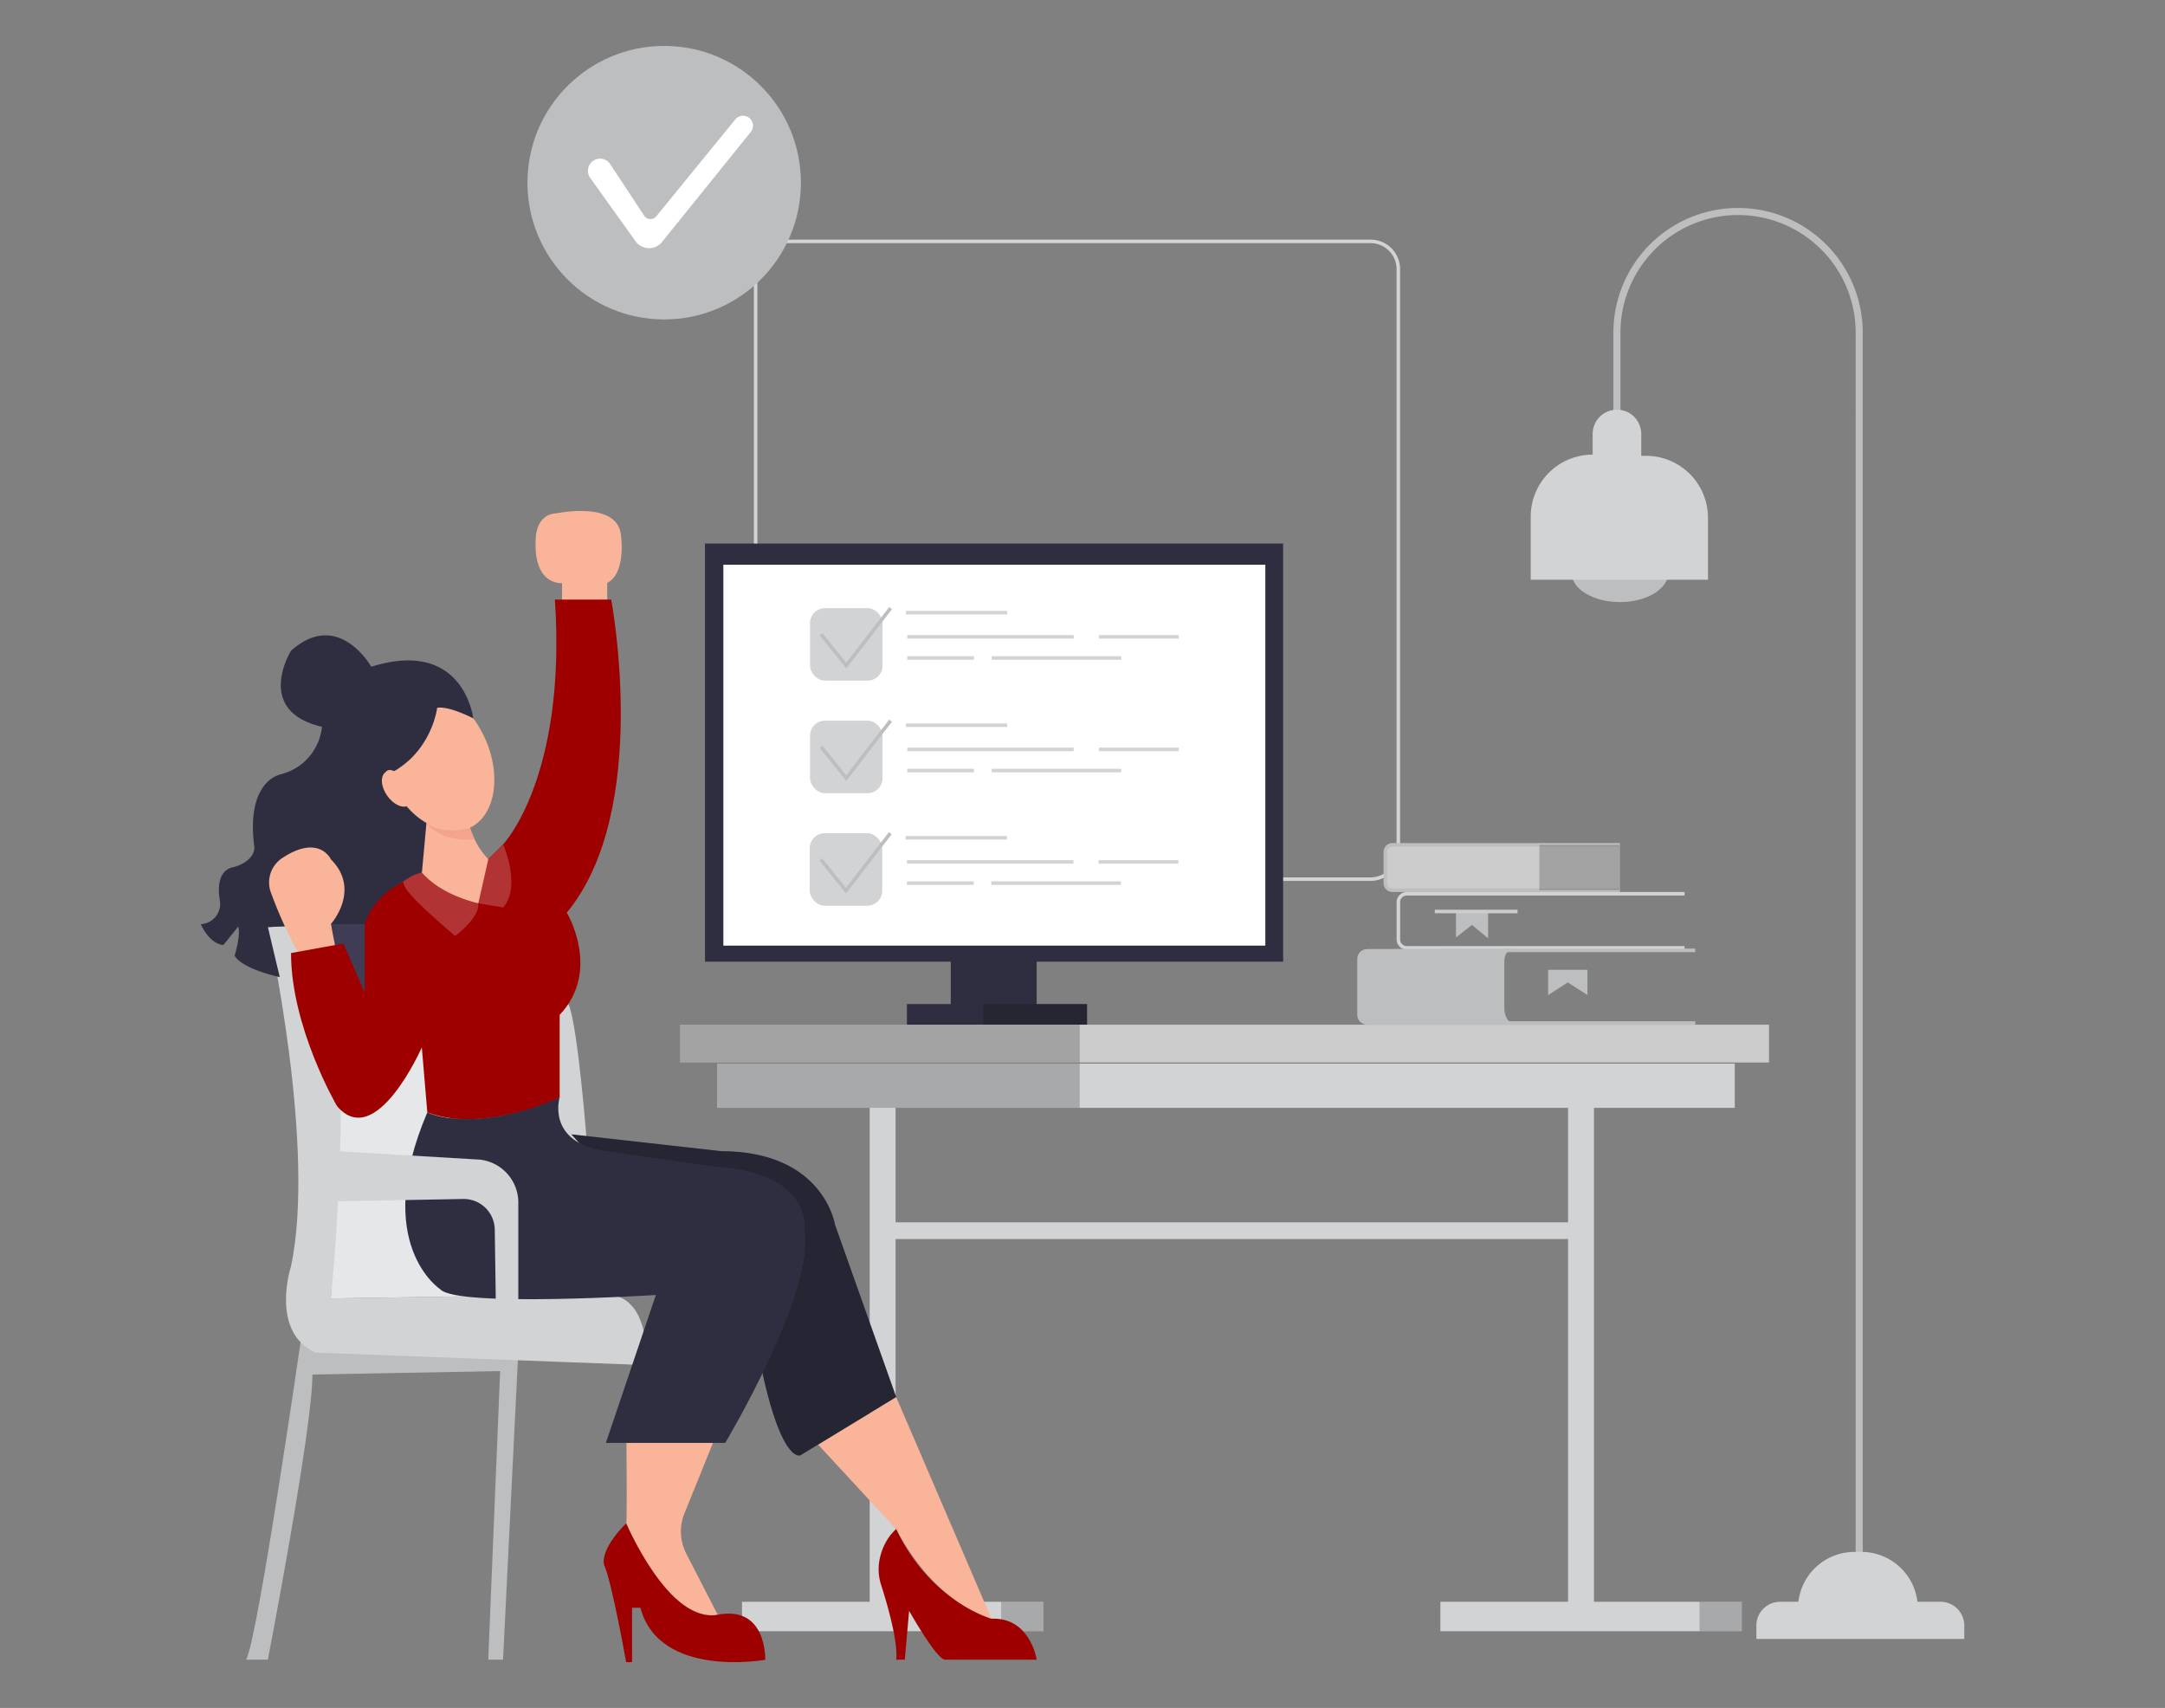  <!DOCTYPE svg PUBLIC "-//W3C//DTD SVG 1.1//EN" "http://www.w3.org/Graphics/SVG/1.1/DTD/svg11.dtd">
<svg id="be994f86-3009-41a2-b35f-e9b9baefe932" data-name="Layer 1" xmlns="http://www.w3.org/2000/svg" width="865.76" height="682.89" viewBox="0 0 865.76 682.89">
<rect x="0" y="0" width="865.76" height="682.89" fill="#808080" stroke="none"/>
<defs>
<style xmlns="http://www.w3.org/1999/xhtml">*, ::after, ::before { box-sizing: border-box; }
img, svg { vertical-align: middle; }
</style>
<style xmlns="http://www.w3.org/1999/xhtml">*, body, html { -webkit-font-smoothing: antialiased; }
img, svg { max-width: 100%; }
</style>
</defs>
<rect x="296.72" y="640.44" width="120.55" height="11.78" fill="#d1d3d4"/>
<rect x="400.35" y="640.44" width="16.92" height="11.78" opacity="0.2"/>
<path d="M201.16,663.58l6.11-123.32-86.72-6.09S102.84,656.92,98.39,663.58h8.72s17.83-92.09,17.83-114L200,548.2l-4.76,115.38Z" fill="#bcbec0"/>
<rect x="347.78" y="434.1" width="10.36" height="209.66" fill="#d1d3d4"/>
<path d="M285.11,576.92l-11.4,28.17a19.35,19.35,0,0,0,.73,16.11L287,645.63s-18.53,5.23-36.59-36.59c.47-2.38,0-39.93,0-39.93Z" fill="#f9b499"/>
<path d="M358.37,558.59l38.12,88.63s-21.74-4.76-38.12-35.81l-31.22-33.82Z" fill="#f9b499"/>
<rect x="122.67" y="361.17" width="38.56" height="35.54" fill="#3f3d56"/>
<path d="M234.73,457.46s-3.62-47.35-7.36-55.89H215.84l6.53,6.95v33S219.73,459.68,234.73,457.46Z" fill="#d1d3d4"/>
<path d="M174.82,413.61l16.46,104.63-59,.91s4.73-78.25,3.84-98.86Z" fill="#e6e7e8"/>
<path d="M132.28,519.15s9.11-83.26,0-149.66l-25.2,1.18s19.49,87.93,9.27,135.7c0,0-8.54,26.11,9.79,34.45l132.21,5s2.78-29.45-17.78-28.34Z" fill="#d1d3d4"/>
<path d="M548.09,352.21H313.24a11.79,11.79,0,0,1-11.78-11.78V107.59A11.8,11.8,0,0,1,313.24,95.8H548.09a11.8,11.8,0,0,1,11.79,11.79V340.43A11.8,11.8,0,0,1,548.09,352.21Zm-234.85-255a10.39,10.39,0,0,0-10.37,10.38V340.43a10.38,10.38,0,0,0,10.37,10.37H548.09a10.39,10.39,0,0,0,10.38-10.37V107.59a10.4,10.4,0,0,0-10.38-10.38Z" fill="#d1d3d4"/>
<path d="M647.79,337.81v18.12H557.26a3.32,3.32,0,0,1-3.33-3.32V341.13a3.32,3.32,0,0,1,3.33-3.32Z" fill="#ccc"/>
<path d="M647.79,356.64h-91a3.53,3.53,0,0,1-3.52-3.53V340.63a3.53,3.53,0,0,1,3.52-3.53h91v1.41h-91a2.12,2.12,0,0,0-2.11,2.12v12.48a2.12,2.12,0,0,0,2.11,2.12h91Z" fill="#bcbec0"/>
<path d="M673.63,379.7h-111a4.11,4.11,0,0,1-4.14-4.07V360.71a4.11,4.11,0,0,1,4.14-4.07h111v1.41h-111a2.69,2.69,0,0,0-2.73,2.66v14.92a2.69,2.69,0,0,0,2.73,2.66h111Z" fill="#d1d3d4"/>
<polygon points="582.23 374.82 582.23 364.44 595.07 364.44 595.07 375.17 588.65 369.81 582.23 374.82" fill="#bcbec0"/>
<rect x="573.77" y="363.74" width="33.08" height="1.41" fill="#ccc"/>
<path d="M677.91,409.71H603.53c-1.92,0-3.37-3.86-3.37-6.36V384.27c0-2.86,1.3-5,3-5h74.73v1.41H603.18c-.76,0-1.61,1.54-1.61,3.6v19.08c0,2.36,1.38,4.95,2,4.95h74.38Z" fill="#bcbec0"/>
<polygon points="619.09 397.84 619.09 387.77 634.8 387.77 634.8 397.84 626.95 392.81 619.09 397.84" fill="#bcbec0"/>
<path d="M542.75,405.72V383.46a4,4,0,0,1,3.93-4l58.05-.21s-3.83.21-3.87,5.89l.09,19.29s-.13,5.27,4.1,5.27H546.68A4,4,0,0,1,542.75,405.72Z" fill="#bcbec0"/>
<rect x="615.57" y="337.81" width="32.23" height="18.13" opacity="0.2"/>
<ellipse cx="647.79" cy="229.03" rx="19.34" ry="11.7" fill="#bcbec0"/>
<rect x="352.92" y="488.72" width="275.54" height="6.69" fill="#d1d3d4"/>
<rect x="627.05" y="434.1" width="10.36" height="209.66" fill="#d1d3d4"/>
<rect x="380.21" y="380.91" width="34.34" height="25.78" fill="#2f2e41" data-secondary="true"/>
<rect x="281.92" y="217.33" width="231.19" height="167.17" fill="#2f2e41" data-secondary="true"/>
<rect x="289.27" y="225.79" width="216.72" height="152.3" fill="#fff"/>
<rect x="323.92" y="243.14" width="29" height="29" rx="6" fill="#d1d3d4"/>
<polygon points="338.43 267.24 327.8 254.06 328.89 253.17 338.4 264.96 355.58 242.71 356.7 243.57 338.43 267.24" fill="#bcbec0"/>
<rect x="362.29" y="244.25" width="40.48" height="1.41" fill="#d1d3d4"/>
<rect x="362.79" y="253.92" width="66.57" height="1.41" fill="#d1d3d4"/>
<rect x="439.43" y="253.92" width="31.92" height="1.41" fill="#d1d3d4"/>
<rect x="362.79" y="262.38" width="26.69" height="1.41" fill="#d1d3d4"/>
<rect x="396.53" y="262.38" width="51.87" height="1.41" fill="#d1d3d4"/>
<rect x="323.92" y="288.14" width="29" height="29" rx="6" fill="#d1d3d4"/>
<polygon points="338.43 312.24 327.8 299.06 328.89 298.17 338.4 309.97 355.58 287.71 356.7 288.57 338.43 312.24" fill="#bcbec0"/>
<rect x="362.29" y="289.25" width="40.48" height="1.41" fill="#d1d3d4"/>
<rect x="362.79" y="298.92" width="66.57" height="1.41" fill="#d1d3d4"/>
<rect x="439.43" y="298.92" width="31.92" height="1.41" fill="#d1d3d4"/>
<rect x="362.79" y="307.38" width="26.69" height="1.41" fill="#d1d3d4"/>
<rect x="396.53" y="307.38" width="51.87" height="1.41" fill="#d1d3d4"/>
<rect x="323.8" y="333.14" width="29" height="29" rx="6" fill="#d1d3d4"/>
<polygon points="338.31 357.24 327.68 344.06 328.78 343.18 338.29 354.97 355.47 332.71 356.58 333.57 338.31 357.24" fill="#bcbec0"/>
<rect x="362.17" y="334.25" width="40.48" height="1.41" fill="#d1d3d4"/>
<rect x="362.67" y="343.92" width="66.57" height="1.41" fill="#d1d3d4"/>
<rect x="439.31" y="343.92" width="31.92" height="1.41" fill="#d1d3d4"/>
<rect x="362.67" y="352.38" width="26.69" height="1.41" fill="#d1d3d4"/>
<rect x="396.41" y="352.38" width="51.86" height="1.41" fill="#d1d3d4"/>
<rect x="362.67" y="401.45" width="72.02" height="8.26" fill="#2f2e41" data-secondary="true"/>
<rect x="393.23" y="401.45" width="41.47" height="8.26" opacity="0.2"/>
<rect x="271.95" y="409.71" width="435.46" height="15.11" fill="#ccc"/>
<rect x="286.75" y="425.26" width="406.96" height="17.69" fill="#d1d3d4"/>
<rect x="286.75" y="425.26" width="145.02" height="17.69" opacity="0.2"/>
<rect x="271.95" y="409.71" width="159.82" height="15.11" opacity="0.2"/>
<rect x="575.99" y="640.44" width="120.55" height="11.78" fill="#d1d3d4"/>
<rect x="679.62" y="640.44" width="16.92" height="11.78" opacity="0.2"/>
<path d="M744.88,632.88h-2.82V133A47,47,0,1,0,648,133V166.1h-2.82V133a49.85,49.85,0,1,1,99.7,0Z" fill="#bcbec0"/>
<path d="M683,231.8H612.12V206.54a24.77,24.77,0,0,1,24.77-24.77h0v-8.26a9.71,9.71,0,0,1,9.71-9.71h0a9.71,9.71,0,0,1,9.72,9.71v8.74h1.94A24.77,24.77,0,0,1,683,207Z" fill="#d1d3d4"/>
<circle cx="265.6" cy="73.04" r="54.68" fill="#bcbec0"/>
<path d="M236,71.12l18.15,25.33a6.66,6.66,0,0,0,10.59.3l35.5-44a4,4,0,0,0,.12-4.84h0a4,4,0,0,0-6.31-.18L262.43,86.51a3,3,0,0,1-4.8-.24L244,65.62a4.85,4.85,0,0,0-7-1.18h0A4.86,4.86,0,0,0,236,71.12Z" fill="#fff"/>
<path d="M711.86,640.44H776a9.5,9.5,0,0,1,9.5,9.5v5.36a0,0,0,0,1,0,0H702.36a0,0,0,0,1,0,0v-5.36A9.5,9.5,0,0,1,711.86,640.44Z" fill="#d1d3d4"/>
<path d="M741.57,620.5h2.76a22.58,22.58,0,0,1,22.58,22.58v1.38a0,0,0,0,1,0,0H719a0,0,0,0,1,0,0v-1.38a22.58,22.58,0,0,1,22.58-22.58Z" fill="#d1d3d4"/>
<ellipse cx="174.82" cy="303.41" rx="20.77" ry="30.52" transform="translate(-112.46 103.19) rotate(-25.18)" fill="#f9b499"/>
<path d="M80.26,369.49c0-.06.12,0,.18,0a8.09,8.09,0,0,0,7.48-9.42c-1.75-10.58,2.94-12.8,5-13.27a15.51,15.51,0,0,0,4.31-1.63c5.29-3,4.43-6.81,4.43-6.81-3-23.82,7.92-28,10.22-28.66.68-.18,1.35-.36,2-.58a21.83,21.83,0,0,0,14.86-18.52c-27.33-6.42-12.36-30.42-12.36-30.42,19-16.88,32.09,6.41,32.09,6.41,37.07-11.64,40.78,20.64,40.78,20.64s-9.47-5-14.43-4.24c0,0-1.93,16.51-17.23,25.37,0,0-2.19-1.27-3.39.35,0,0,5.76,14.63,16.29,20.36l2.69,18.09s-23.05,7.13-27.33,22.34H132.31l-25.2,1.18,4.76,20s-14.74-3.09-18.06-8.56c0,0,2.61-8.32,1.42-11.64,0,0-4.28,5.46-5.94,7.36C89.29,377.8,84.3,378,80.26,369.49Z" fill="#2f2e41" data-secondary="true"/>
<path d="M242.81,233.08V242H224.75v-8.87s-12,1.26-10.46-18.7c0,0,.32-8.87,8.24-9.19,0,0,23.86-5.07,25.72,8.24C248.25,213.43,250.73,229,242.81,233.08Z" fill="#f9b499"/>
<path d="M134.75,381.94l-2.44-12.45s12.24-13.72,0-25.91c0,0-4.67-10.28-19.45-.5a11.65,11.65,0,0,0-4.56,13.7c2.69,7.35,7.3,18.52,13.38,27.94Z" fill="#f9b499"/>
<path d="M228.48,453.55l59.9,6.72c41.1,0,45.55,29.44,45.55,29.44l24.44,68.88L320,581.92s-8.89,3.89-17.78-46.66" fill="#2f2e41" data-secondary="true"/>
<path d="M228.48,453.55l59.9,6.72c41.1,0,45.55,29.44,45.55,29.44l24.44,68.88L320,581.92s-8.89,3.89-17.78-46.66" opacity="0.2"/>
<path d="M242.27,460.27,285,466.38c40.55,2.22,36.67,25.55,36.67,25.55,4.38,24.74-31.67,85-31.67,85H242.27l20-59.15s-79.36,5-86.13-2.23c0,0-27.8-17.93-5.26-70.8,0,0,17.23,9.1,52.92-6C223.8,438.72,218.24,456.83,242.27,460.27Z" fill="#2f2e41" data-secondary="true"/>
<path d="M287,645.63c19.8-3.86,19,18,19,18s-42.3,7.72-49.91-20.8h-3.33v21.75h-2.37s-5.74-32.21-8.81-38.86c0,0-2.12-5.7,8.81-16.63C250.42,609,267.53,649.44,287,645.63Z" fill="#9e0000" data-primary="true"/>
<path d="M363.54,644.05s10.77,19.1,14.26,19.53h36.75s-2.53-17-18.06-16.36c0,0-24.28-6.66-38.12-35.81,0,0-4.89,3.72-6.61,12a20.1,20.1,0,0,0,.56,10.18c2.25,7,6.94,22.88,6.05,30h3.45Z" fill="#9e0000" data-primary="true"/>
<ellipse cx="158.85" cy="315.32" rx="4.9" ry="8.09" transform="translate(-152.37 148.59) rotate(-35.08)" fill="#f9b499"/>
<path d="M134.75,460.27l57.06,3.38a17.27,17.27,0,0,1,15.46,17.18v39.54h-9l-.42-28.57a12.41,12.41,0,0,0-12.64-12.41l-50.84.93Z" fill="#d1d3d4"/>
<path d="M244.4,239.73S260.56,324,226.65,364.89c0,0,13.94,23.13-2.85,40.88v33s-30.42,14.58-52.92,6l-2.2-26s-18.41,41.82-33.93,23.45c0,0-18.37-31.37-18.37-61.16l20.92-3.8,8.55,19.64v-27.4s2.67-10.79,15.4-16.95l34-9,5.94-5.94S226.65,311,221.9,239.73Z" fill="#9e0000" data-primary="true"/>
<path d="M201.22,337.64s7.37,16.64,0,25.19l-10-1.66,4-17.59Z" fill="#9e0000" data-primary="true"/>
<path d="M201.22,337.64s7.37,16.64,0,25.19l-10-1.66,4-17.59Z" fill="#fff" opacity="0.2"/>
<path d="M182,374.24s10-7.37,9.26-13.07c0,0-13.86-2.6-22.56-12.33a19.4,19.4,0,0,0-4.25,1.61,18.84,18.84,0,0,0-3.18,2.09C161.61,354.77,162.31,357.39,182,374.24Z" fill="#9e0000" data-primary="true"/>
<path d="M182,374.24s10-7.37,9.26-13.07c0,0-13.86-2.6-22.56-12.33a19.4,19.4,0,0,0-4.25,1.61,18.84,18.84,0,0,0-3.18,2.09C161.61,354.77,162.31,357.39,182,374.24Z" fill="#fff" opacity="0.2"/>
<path d="M187.2,327.9a32,32,0,0,0,8.08,15.68l-4,17.59s-14.7-3-22.56-12.33l1.81-19.78S180.79,332.65,187.2,327.9Z" fill="#f9b499"/>
<path d="M189.79,335.58l-2-4.55s-10.74,3.18-17.31-2C170.49,329.06,175.73,336.89,189.79,335.58Z" fill="#f4a48e"/>
</svg>